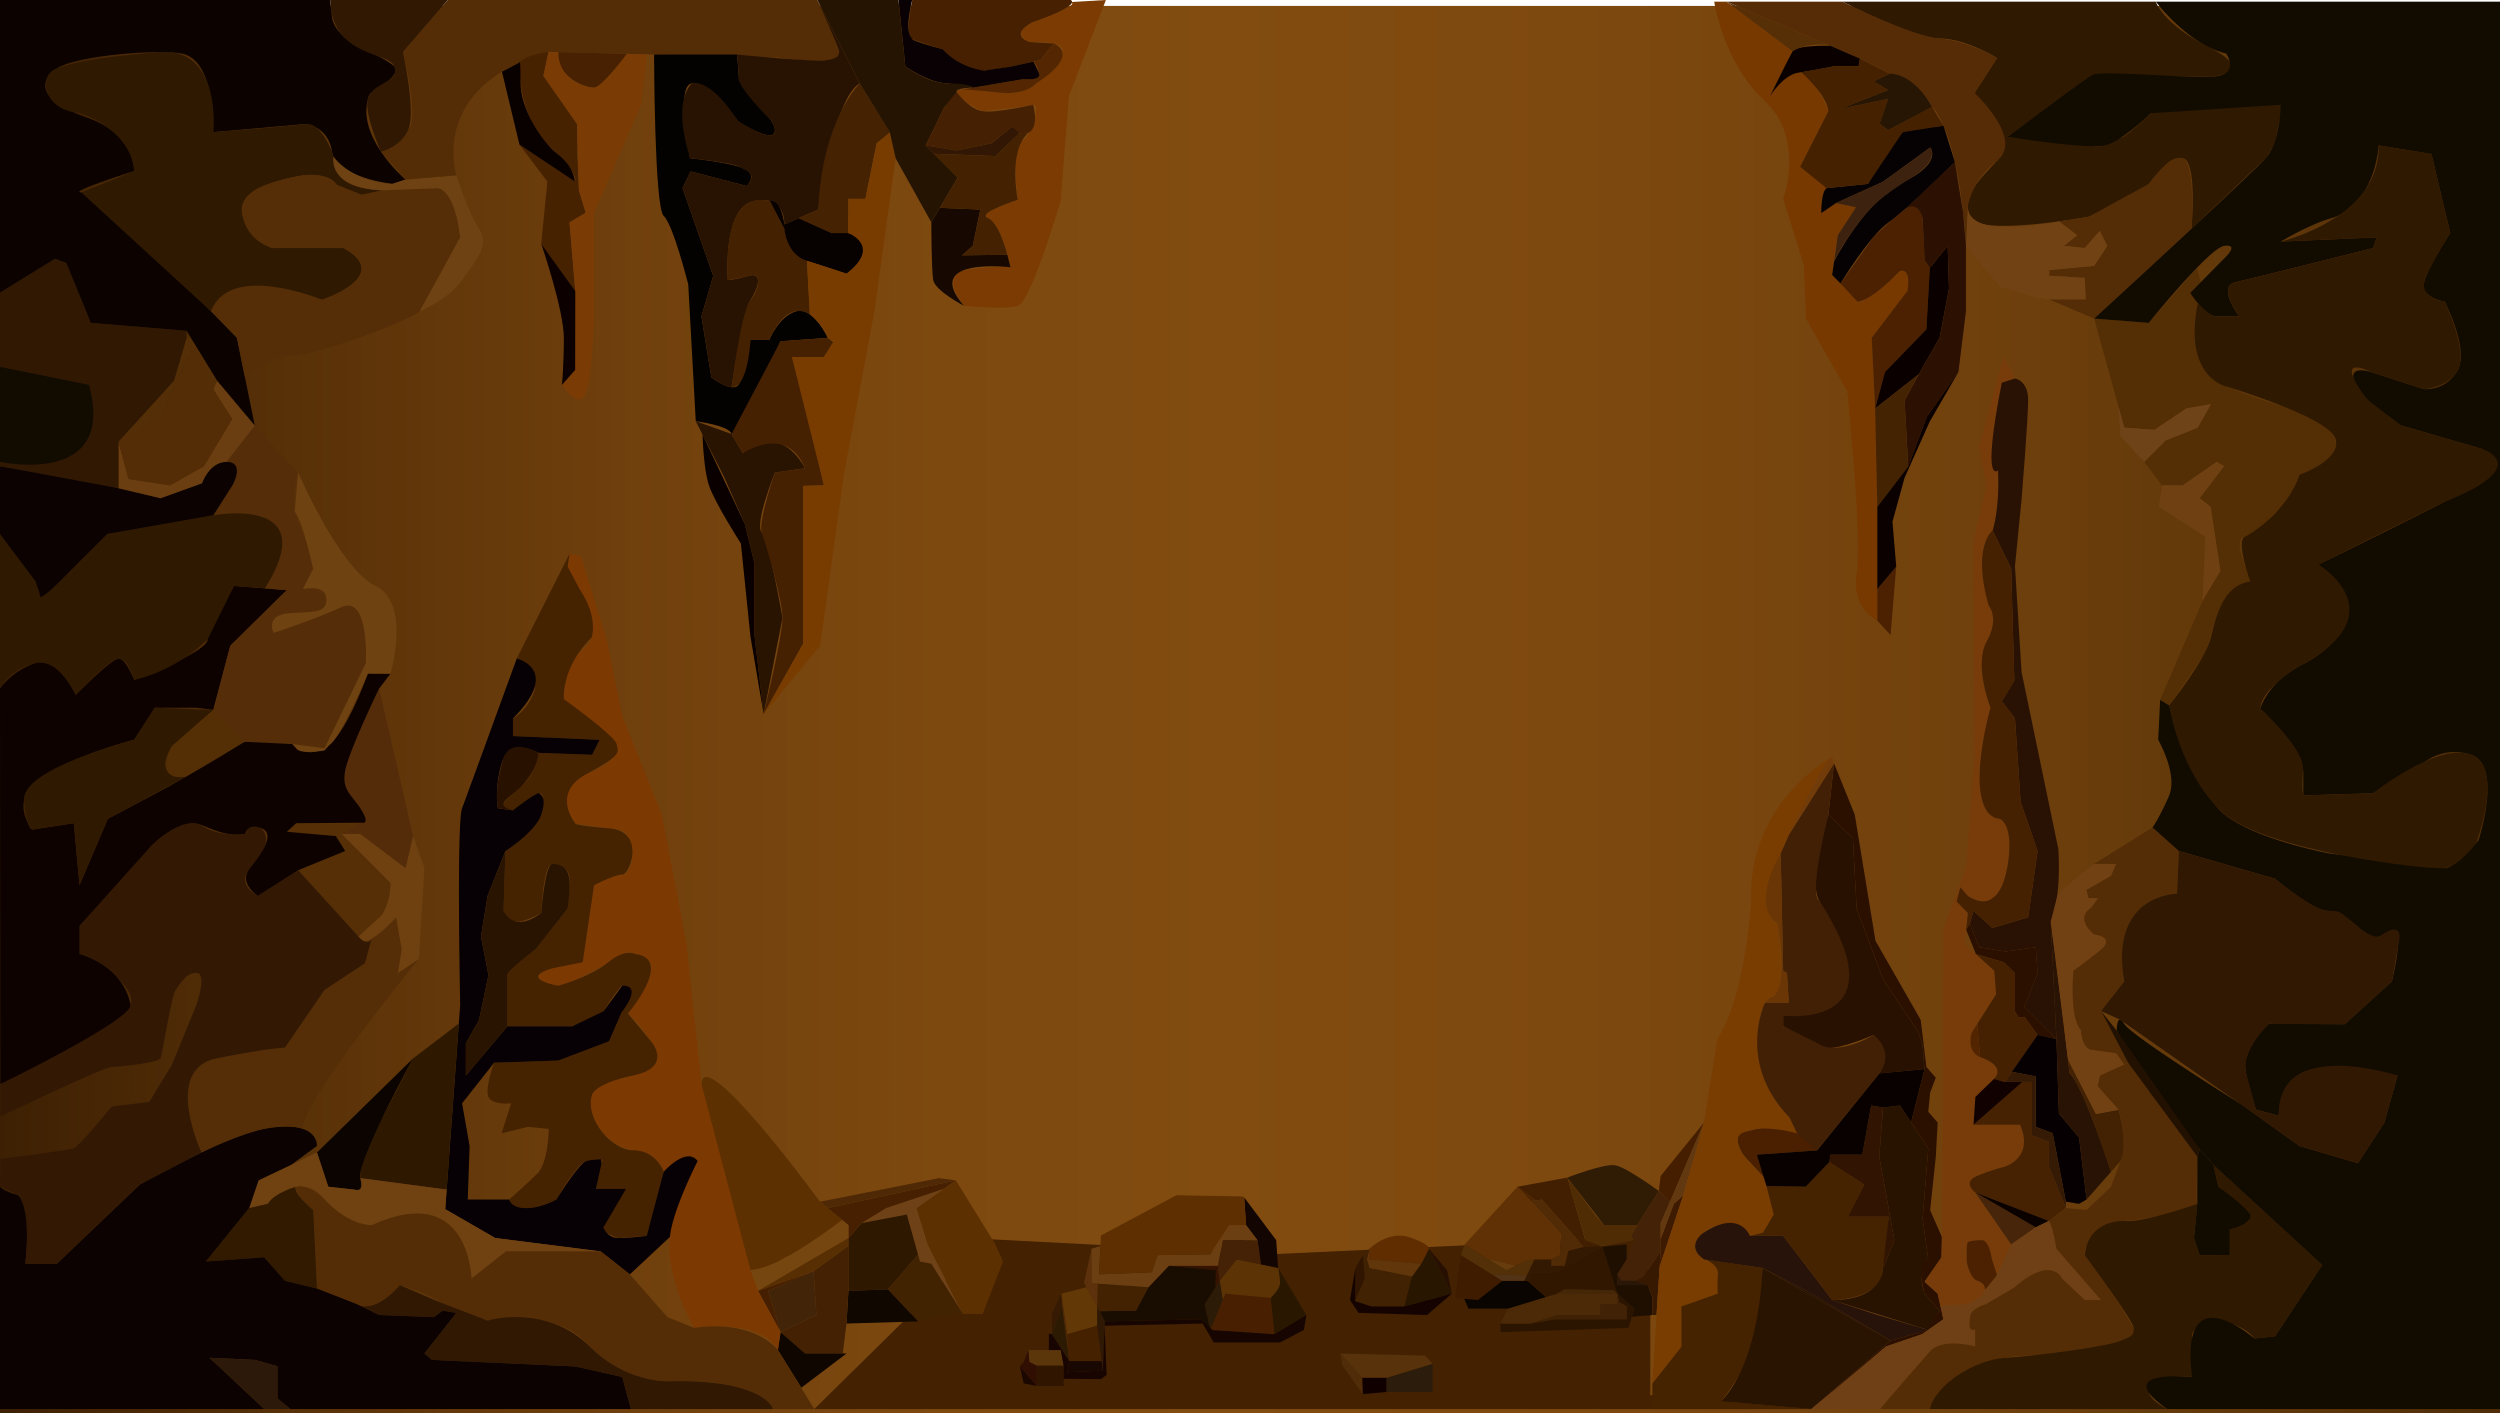 <svg id="Salle" xmlns="http://www.w3.org/2000/svg" xmlns:xlink="http://www.w3.org/1999/xlink" viewBox="0 0 1921 1086"><defs><style>.cls-1{fill:url(#Dégradé_sans_nom_25);}.cls-2{fill:#432101;}.cls-3{fill:#2b1c0b;}.cls-4{fill:#57320a;}.cls-5{fill:#502c08;}.cls-6{fill:#100100;}.cls-7{fill:#291700;}.cls-8{fill:#481f00;}.cls-9{fill:#5c3305;}.cls-10{fill:#2b1b07;}.cls-11{fill:#412202;}.cls-12{fill:#281600;}.cls-13{fill:#5f2d00;}.cls-14{fill:#61360a;}.cls-15{fill:#402203;}.cls-16{fill:#301500;}.cls-17{fill:#2b1500;}.cls-18{fill:#4c2a07;}.cls-19{fill:#3e2203;}.cls-20{fill:#412207;}.cls-21{fill:#3f1b00;}.cls-22{fill:#0a0500;}.cls-23{fill:#311700;}.cls-24{fill:#442707;}.cls-25{fill:#331802;}.cls-26{fill:#1e0f01;}.cls-27{fill:#432207;}.cls-28{fill:#2b1708;}.cls-29{fill:#371800;}.cls-30{fill:#451e00;}.cls-31{fill:#3e1b00;}.cls-32{fill:#533007;}.cls-33{fill:#523315;}.cls-34{fill:#603104;}.cls-35{fill:#673d0d;}.cls-36{fill:#512a06;}.cls-37{fill:#4d2402;}.cls-38{fill:#411f00;}.cls-39{fill:#4f2c04;}.cls-40{fill:#301b04;}.cls-41{fill:#5d3001;}.cls-42{fill:#6e4117;}.cls-43{fill:#412201;}.cls-44{fill:#2e1800;}.cls-45{fill:#110701;}.cls-46{fill:#462001;}.cls-47{fill:#4f2905;}.cls-48{fill:#764610;}.cls-49{fill:#432102;}.cls-50{fill:#461f00;}.cls-51{fill:#572f03;}.cls-52{fill:#422409;}.cls-53{fill:#351300;}.cls-54{fill:#190c00;}.cls-55{fill:#422201;}.cls-56{fill:#5c310b;}.cls-57{fill:#452105;}.cls-58{fill:#130502;}.cls-59{fill:#6b3f12;}.cls-60{fill:#5e2f00;}.cls-61{fill:#371a03;}.cls-62{fill:#4d2806;}.cls-63{fill:#2c1a03;}.cls-64{fill:#633807;}.cls-65{fill:#190802;}.cls-66{fill:#462100;}.cls-67{fill:#2f1904;}.cls-68{fill:#1b0600;}.cls-69{fill:#5c360b;}.cls-70{fill:#300f02;}.cls-71{fill:#542e04;}.cls-72{fill:#6f4012;}.cls-73{fill:#6f4318;}.cls-74{fill:#301901;}.cls-75{fill:#542d06;}.cls-76{fill:#714214;}.cls-77{fill:#562c06;}.cls-78{fill:#773900;}.cls-79{fill:#0a0000;}.cls-80{fill:#060204;}.cls-81{fill:#3d230f;}.cls-82{fill:#572f06;}.cls-83{fill:#4c2101;}.cls-84{fill:#281604;}.cls-85{fill:#4b2102;}.cls-86{fill:#0b0000;}.cls-87{fill:#2c1103;}.cls-88{fill:#442303;}.cls-89{fill:#0b0100;}.cls-90{fill:#4a2000;}.cls-91{fill:#613810;}.cls-92{fill:#160500;}.cls-93{fill:#140300;}.cls-94{fill:#271002;}.cls-95{fill:#180400;}.cls-96{fill:#793c01;}.cls-97{fill:#452200;}.cls-98{fill:#28130a;}.cls-99{fill:#291301;}.cls-100{fill:#281300;}.cls-101{fill:#241206;}.cls-102{fill:#311402;}.cls-103{fill:#2b1000;}.cls-104{fill:#291101;}.cls-105{fill:#080100;}.cls-106{fill:#412005;}.cls-107{fill:#723c0a;}.cls-108{fill:#6a3606;}.cls-109{fill:#783c0b;}.cls-110{fill:#291204;}.cls-111{fill:#472202;}.cls-112{fill:#462101;}.cls-113{fill:#532400;}.cls-114{fill:#47250a;}.cls-115{fill:#0b0200;}.cls-116{fill:#110100;}.cls-117{fill:#060003;}.cls-118{fill:#351b06;}.cls-119{fill:#291304;}.cls-120{fill:#432203;}.cls-121{fill:#452102;}.cls-122{fill:#6f4015;}.cls-123{fill:#724113;}.cls-124{fill:#120b00;}.cls-125{fill:#221101;}.cls-126{fill:#301803;}.cls-127{fill:#0f0600;}.cls-128{fill:#7d3902;}.cls-129{fill:#070004;}.cls-130{fill:#291100;}.cls-131{fill:#281401;}.cls-132{fill:#2e1900;}.cls-133{fill:#0b0400;}.cls-134{fill:#704212;}.cls-135{fill:#311a00;}.cls-136{fill:#0b0201;}.cls-137{fill:#2d1909;}.cls-138{fill:#552e07;}.cls-139{fill:#6f4111;}.cls-140{fill:#542c0a;}.cls-141{fill:#562f06;}.cls-142{fill:#331904;}.cls-143{fill:#0d0200;}.cls-144{fill:#552e09;}.cls-145{fill:#542e05;}.cls-146{fill:#6f4211;}.cls-147{fill:#6a3e10;}.cls-148{fill:#532e06;}.cls-149{fill:#311803;}.cls-150{fill:#0c0301;}.cls-151{fill:#6e4212;}.cls-152{fill:#472200;}.cls-153{fill:#482102;}.cls-154{fill:#7b3b04;}.cls-155{fill:#090000;}.cls-156{fill:#0c0000;}.cls-157{fill:#040200;}.cls-158{fill:#281302;}.cls-159{fill:#442202;}.cls-160{fill:#442100;}.cls-161{fill:#070100;}.cls-162{fill:#783c00;}.cls-163{fill:#7b3b02;}.cls-164{fill:#462000;}.cls-165{fill:#542702;}.cls-166{fill:#090103;}.cls-167{fill:#261403;}.cls-168{fill:#170902;}.cls-169{fill:#462003;}.cls-170{fill:#321804;}</style><linearGradient id="Dégradé_sans_nom_25" y1="545.272" x2="1921" y2="545.272" gradientUnits="userSpaceOnUse"><stop offset="0" stop-color="#3d2003"/><stop offset="0.124" stop-color="#5a3208"/><stop offset="0.253" stop-color="#70400d"/><stop offset="0.376" stop-color="#7d490f"/><stop offset="0.486" stop-color="#824c10"/><stop offset="0.629" stop-color="#7e490f"/><stop offset="0.774" stop-color="#72420d"/><stop offset="0.918" stop-color="#5e3609"/><stop offset="0.994" stop-color="#502d07"/></linearGradient></defs><rect class="cls-1" y="4.545" width="1921" height="1081.456"/><polygon class="cls-2" points="625.703 1082.714 1391.78 1082.714 1268.091 1072.061 1268.091 1011.269 1265.195 950.478 979.918 963.622 758.359 952.121 625.703 1082.714"/><polygon class="cls-3" points="1100.835 1069.596 1100.835 1047.888 1065.31 1058.742 1065.31 1069.596 1100.835 1069.596"/><polygon class="cls-4" points="1029.878 1040.022 1046.824 1058.742 1065.31 1058.742 1100.835 1047.888 1095.043 1041.665 1029.878 1040.022"/><polygon class="cls-5" points="1047.255 1071.239 1031.48 1049.382 1029.878 1040.022 1046.824 1058.742 1047.255 1071.239"/><polygon class="cls-6" points="1065.31 1069.596 1047.255 1071.239 1046.824 1058.742 1065.31 1058.742 1065.31 1069.596"/><path class="cls-7" d="M982.091,971.302l21.721,36.146-24.618,14.787-2.896-27.931s7.24-8.215,7.24-11.501A104.34,104.34,0,0,0,982.091,971.302Z" transform="translate(0 3)"/><polygon class="cls-8" points="941.544 994.018 929.959 1021.949 979.194 1025.235 976.298 997.304 941.544 994.018"/><path class="cls-9" d="M982.091,971.302l-31.858-6.572-13.033,16.43,2.327,14.722,2.017-4.864,34.755,3.286s7.24-6.572,7.24-11.501A65.599,65.599,0,0,0,982.091,971.302Z" transform="translate(0 3)"/><polygon class="cls-10" points="925.615 1002.233 929.959 1021.949 939.526 998.882 937.199 984.16 925.615 1002.233"/><polygon class="cls-11" points="1079.113 1003.876 1084.906 980.874 1052.247 974.302 1041.155 999.768 1053.725 1003.876 1079.113 1003.876"/><path class="cls-12" d="M1097.939,956.515l17.654,34.503-36.48,9.858,5.792-23.002S1093.594,968.016,1097.939,956.515Z" transform="translate(0 3)"/><path class="cls-13" d="M1052.246,956.515s14.512-14.333,30.826-8.809,14.866,8.809,14.866,8.809l-5.891,11.584-39.801-3.369Z" transform="translate(0 3)"/><polygon class="cls-14" points="1052.247 974.302 1050.336 967.73 1052.247 959.515 1052.247 967.73 1092.048 971.099 1084.906 980.874 1052.247 974.302"/><polygon class="cls-15" points="1048.62 982.628 1047.255 964.444 1052.247 959.515 1050.336 967.73 1052.247 974.302 1048.62 982.628"/><polygon class="cls-16" points="1041.155 999.768 1041.463 974.302 1047.255 964.444 1048.62 982.628 1041.155 999.768"/><polygon class="cls-17" points="1154.415 1023.592 1251.438 1020.306 1255.782 1005.519 1242.749 994.018 1244.197 1000.59 1249.989 1003.876 1249.989 1013.734 1194.962 1013.734 1176.136 1017.02 1152.967 1017.02 1152.967 1023.592 1154.415 1023.592"/><polygon class="cls-18" points="1196.41 994.018 1158.759 1005.519 1152.967 1017.02 1176.136 1017.02 1196.41 1010.448 1229.716 1010.448 1229.716 1002.268 1242.749 1002.233 1242.749 994.018 1196.41 994.018"/><polygon class="cls-19" points="1176.136 1017.02 1196.41 1010.448 1229.716 1010.448 1229.716 1013.734 1194.962 1013.734 1176.136 1017.02"/><polygon class="cls-20" points="1242.749 994.018 1242.749 1002.233 1229.716 1002.268 1229.716 1010.448 1229.716 1013.734 1249.989 1013.734 1249.989 1003.876 1244.197 1000.59 1242.749 994.018"/><polygon class="cls-21" points="1122.557 964.444 1154.415 984.16 1135.589 998.947 1118.212 997.304 1122.557 964.444"/><polygon class="cls-22" points="1187.892 996.62 1158.759 1005.519 1128.287 1005.519 1125.104 997.956 1135.589 998.947 1154.415 984.16 1173.641 984.16 1187.892 996.62"/><polygon class="cls-23" points="1242.749 994.018 1231.164 957.872 1194.962 977.588 1177.584 977.588 1173.641 984.16 1187.892 996.62 1196.41 994.018 1202.202 990.732 1239.853 991.396 1242.749 994.018"/><polygon class="cls-24" points="1242.749 994.018 1239.853 991.396 1202.202 990.732 1196.41 994.018 1242.749 994.018"/><polygon class="cls-25" points="1177.584 977.588 1173.641 984.16 1171.176 984.16 1179.032 967.73 1192.065 967.73 1192.065 972.659 1202.202 972.659 1205.098 961.158 1223.924 956.229 1231.164 957.872 1194.962 977.588 1177.584 977.588"/><polygon class="cls-26" points="1231.164 957.872 1249.989 956.229 1249.989 967.765 1242.749 979.231 1242.749 987.446 1265.919 987.446 1269.678 996.62 1269.678 1010.448 1253.958 1011.727 1255.782 1005.519 1242.749 994.018 1231.164 957.872"/><polygon class="cls-27" points="1249.989 967.765 1255.782 952.943 1252.886 949.657 1274.607 915.154 1283.296 923.369 1276.055 939.799 1276.055 961.158 1263.022 980.874 1257.292 984.16 1245.553 983.978 1242.749 979.231 1249.989 967.765"/><polygon class="cls-28" points="1242.749 979.231 1242.749 987.446 1265.919 987.446 1257.292 984.16 1245.553 983.978 1242.749 979.231"/><polygon class="cls-29" points="1276.055 961.158 1272.851 1010.448 1269.678 1010.448 1269.678 996.62 1265.919 987.446 1257.292 984.16 1263.022 980.874 1276.055 961.158"/><polygon class="cls-30" points="1309.362 862.578 1276.055 903.583 1274.607 915.154 1283.296 923.369 1309.362 862.578"/><polygon class="cls-31" points="1275.263 973.343 1293.433 918.44 1286.192 925.012 1276.055 951.964 1276.055 961.158 1275.263 973.343"/><polygon class="cls-32" points="1122.557 964.444 1125.453 956.229 1157.311 975.945 1173.641 968.254 1179.032 967.73 1173.149 980.033 1146.471 979.244 1122.557 964.444"/><polygon class="cls-33" points="1171.176 984.16 1154.415 984.16 1146.471 979.244 1173.149 980.033 1171.176 984.16"/><polygon class="cls-34" points="1125.453 956.229 1166 911.868 1199.306 948.014 1198.967 964.444 1192.065 967.73 1179.032 967.73 1173.641 968.254 1164.626 972.5 1143.674 967.506 1125.453 956.229"/><polygon class="cls-35" points="1157.311 975.945 1143.674 967.506 1164.626 972.5 1157.311 975.945"/><polygon class="cls-36" points="1192.065 967.73 1192.065 972.659 1202.202 972.659 1205.098 961.158 1217.065 958.025 1184.825 921.726 1176.282 923.026 1199.306 948.014 1198.967 964.444 1192.065 967.73"/><polygon class="cls-37" points="1166 911.868 1179.98 922.463 1176.282 923.026 1166 911.868"/><polygon class="cls-38" points="1231.164 957.872 1218.131 952.943 1204.374 904.841 1166 911.868 1179.98 922.463 1184.825 921.726 1217.065 958.025 1231.164 957.872"/><polygon class="cls-39" points="1255.782 952.943 1231.164 957.872 1218.131 952.943 1204.374 904.841 1226.82 934.87 1232.612 941.442 1257.98 941.565 1252.886 949.657 1255.782 952.943"/><path class="cls-40" d="M1204.374,901.841s28.238-11.047,36.927-9.403,33.306,19.716,33.306,19.716L1257.98,938.565l-25.368-.123Z" transform="translate(0 3)"/><polygon class="cls-41" points="764.875 956.229 770.668 969.373 755.108 1009.626 739.765 1009.626 712.59 956.229 704.055 928.298 734.465 906.939 764.875 956.229"/><polygon class="cls-42" points="662.06 939.799 696.814 933.227 706.951 969.373 715.64 971.016 739.765 1009.626 712.59 956.229 704.055 928.298 725.081 913.53 680.885 928.298 662.06 939.799"/><polygon class="cls-43" points="739.765 1009.626 705.503 1015.377 682.333 990.732 705.472 964.099 706.951 969.373 715.64 971.016 739.765 1009.626"/><polygon class="cls-44" points="662.06 939.799 651.923 951.3 651.923 991.886 682.333 990.732 705.472 964.099 696.814 933.227 662.06 939.799"/><polygon class="cls-45" points="705.503 1015.377 650.475 1017.02 651.923 991.886 682.333 990.732 705.503 1015.377"/><polygon class="cls-46" points="734.465 906.939 635.994 928.298 651.923 941.442 651.923 951.3 662.06 939.799 680.885 928.298 725.081 913.53 734.465 906.939"/><polygon class="cls-47" points="635.994 928.298 630.202 923.369 721.432 905.296 734.465 906.939 635.994 928.298"/><path class="cls-48" d="M647.03,934.404s-47.238,36.898-70.408,38.541l5.823,15.941L651.923,948.3v-9.858Z" transform="translate(0 3)"/><polygon class="cls-49" points="650.475 1017.02 647.579 1040.022 618.679 1040.022 599.792 1023.592 627.306 1010.448 625.133 976.784 651.923 957.278 651.923 991.886 650.475 1017.02"/><polygon class="cls-50" points="582.445 991.886 599.792 1023.592 590.209 991.886 625.133 976.784 582.445 991.886"/><polygon class="cls-51" points="651.923 951.3 651.923 957.278 625.133 976.784 582.445 991.886 617.184 971.593 651.923 951.3"/><polygon class="cls-52" points="625.133 976.784 627.306 1010.448 599.792 1023.592 590.209 991.886 625.133 976.784"/><path class="cls-41" d="M576.622,972.945s-39.099-111.724-37.651-142.941,86.162,83.793,86.162,83.793l5.068,6.572,5.792,4.929,11.036,9.106-10.203,7.567s-24.695,17.602-33.038,21.002C603.789,962.973,591.103,971.302,576.622,972.945Z" transform="translate(0 3)"/><g id="pierre_2" data-name="pierre 2"><polyline class="cls-53" points="934.04 989.089 937.199 984.16 935.751 972.659 898.101 972.659 934.303 975.945 934.04 989.089"/><polyline class="cls-54" points="929.959 1021.949 922.718 1013.734 848.865 1015.377 844.91 1007.524 872.867 1007.162 882.48 989.089 898.101 972.659 934.303 975.945 934.04 989.089 925.615 1002.233 929.959 1021.949"/><path class="cls-55" d="M925.615,999.233" transform="translate(0 3)"/><polygon class="cls-55" points="843.073 1003.876 844.91 1007.524 872.867 1007.162 882.48 989.089 843.478 986.347 843.073 1003.876"/><polygon class="cls-56" points="838.728 959.515 832.936 985.803 834.846 989.089 843.073 1003.876 843.478 986.347 838.728 986.013 838.728 959.515"/><polyline class="cls-57" points="937.199 984.16 935.751 972.659 939.526 952.663 966.161 952.943 969.058 971.613 950.232 967.73 937.199 984.16"/><polygon class="cls-58" points="956.025 920.083 980.642 952.943 982.091 974.302 969.058 971.613 966.161 952.943 957.473 941.442 956.025 920.083"/><polygon class="cls-59" points="838.728 959.515 838.728 986.013 882.48 989.089 898.101 972.659 935.751 972.659 939.526 952.663 966.161 952.943 957.473 941.442 944.44 941.442 929.959 963.78 889.412 964.444 885.068 977.588 844.521 979.231 845.572 957.503 838.728 959.515"/><polygon class="cls-60" points="954.577 919.314 903.893 918.44 845.969 949.307 844.521 979.231 885.068 977.588 889.412 964.444 929.959 963.78 944.44 941.442 957.473 941.442 956.025 920.083 954.577 919.314"/><polygon class="cls-61" points="815.62 994.018 808.318 1008.805 808.318 1025.235 816.021 1003.876 815.62 994.018"/><polygon class="cls-62" points="815.62 994.018 816.021 1003.876 821.536 1045.859 820.057 1025.235 815.62 994.018"/><polygon class="cls-63" points="821.536 1045.859 808.318 1025.235 816.021 1003.876 821.536 1045.859"/><polygon class="cls-64" points="820.057 1025.235 815.62 994.018 834.846 989.089 843.073 1003.876 843.073 1018.663 820.057 1025.235"/><polygon class="cls-65" points="847.417 1053.166 820.057 1054.46 821.536 1045.859 846.497 1045.859 847.417 1053.166"/><polygon class="cls-66" points="820.057 1025.235 843.073 1018.663 846.497 1045.859 821.536 1045.859 820.057 1025.235"/><polygon class="cls-67" points="843.073 1018.663 843.073 1003.876 848.865 1015.377 847.417 1053.166 843.073 1018.663"/><polygon class="cls-68" points="796.734 1064.991 786.597 1063.024 783.701 1049.88 796.734 1064.991"/><polygon class="cls-69" points="817.346 1049.382 815.097 1037.4 790.217 1037.4 790.941 1046.594 796.734 1049.382 817.346 1049.382"/><polygon class="cls-70" points="783.701 1049.88 796.734 1064.991 796.734 1049.382 790.941 1046.594 790.217 1037.4 786.597 1046.594 783.701 1049.88"/><polygon class="cls-16" points="796.734 1061.381 796.734 1049.382 817.346 1049.382 817.346 1064.991 796.734 1064.991 796.734 1061.381"/><path class="cls-71" d="M1659.833,534.826l36.172-84.357,10.137-14.787-7.487-49.228-8.442-6.634,18.825-24.645-5.792-3.286-26.066,18.073h-15.929l-13.618-18.073,16.515-16.43,24.618-9.858,10.137-18.073-18.825,3.286-24.618,16.43-23.17-1.643-23.17-83.793,41.995,3.286,36.967-42.271,3.092,10.944-8.201,8.325,5.742,7.705s-12.983,49.8,23.22,64.587,46.137,14.794,55.651,20.541,23.942,10.365,25.417,16.271,6.209,12.72-8.467,21.636-17.573,8.916-17.573,8.916-7.532,20.651-16.075,26.755-14.335,19.249-25.92,20.892,5.792,34.503,5.792,34.503a36.213,36.213,0,0,0-26.131,22.969c-7.175,19.75-6.047,23.97-10.955,32.539s-26.938,39.581-26.938,39.581l-6.902-4.16" transform="translate(0 3)"/><polygon class="cls-72" points="1692.4 461.876 1694.557 412.394 1658.909 389.454 1661.251 372.962 1677.18 372.962 1703.245 354.889 1709.038 358.175 1690.213 382.82 1698.655 389.454 1706.142 438.682 1692.4 461.876"/><polygon class="cls-73" points="1627.962 312.954 1629.392 335.173 1647.632 354.889 1664.147 338.459 1688.764 328.601 1698.901 310.528 1680.076 313.814 1655.458 330.244 1632.288 328.601 1627.962 312.954"/><path class="cls-74" d="M1415.813-1.742s54.288,28.316,74.562,28.316,44.182,15.032,44.182,15.032l-17.371,26.847s32.591,35.831,17.371,52.017-26.805,27.232-21.013,43.068,91.569,0,91.569,0,37.312-17.024,46-25.239,14.481-21.359,26.066-19.716,6.794,54.197,6.794,54.197l56.923-54.197s6.652-8.478,8.394-17.383,4.639-18.763,3.19-23.692-99.919,6.572-99.919,6.572-18.769,18.215-23.142,18.965-8.196,7.014-19.317,6.347-67.597-7.239-67.597-7.239l65.165-47.647,91.516,1.551s35.916-3.719-1.01-22.351-41.671-35.447-41.671-35.447Z" transform="translate(0 3)"/><path class="cls-75" d="M1609.119,241.808l-34.754-14.787h28.284l-.77-16.43-27.514-1.748s1.448-3.566,0-4.195,34.754-3.356,34.754-3.356l10.137-15.346-5.793-11.501-11.585,13.144-15.929-1.643,10.137-8.215-14.018-10.594,23.045-3.599,46-25.239s15.929-23.002,26.066-19.716,6.794,54.197,6.794,54.197l-74.855,69.028" transform="translate(0 3)"/><path class="cls-76" d="M1512.046,156.259l-1.398,29.687,26.066,31.217,27.514,8.215,10.137,1.643h28.284l-.77-16.43-27.514-1.748v-4.195l34.754-3.356,10.137-15.346-5.793-11.501-11.585,13.144-15.929-1.643,10.137-8.215-14.018-10.594S1513.445,182.434,1512.046,156.259Z" transform="translate(0 3)"/><path class="cls-77" d="M1326.585-1.742l78.352,33.245S1478.79,61.077,1484.582,79.15c0,0,20.273,16.43,26.066,106.795l1.398-29.687s1.529-19.114,22.511-35.789-17.371-52.017-17.371-52.017l17.371-26.847s-22.461-13.389-44.182-15.032-74.562-28.316-74.562-28.316Z" transform="translate(0 3)"/><path class="cls-78" d="M1317.218-1.742s6.624,46.389,38.483,75.963S1370.182,149.8,1370.182,149.8l15.929,50.933,1.602,41.075,31.704,55.862s11.585,111.724,7.24,139.655,15.867,36.636,15.867,36.636V345.876l-4.283-89.282,27.514-36.146s5.039-29.574-17.03-6.572-22.562,13.144-22.562,13.144l-18.332-18.737,4.344-30.553,13.988-21.472-15.436-3.173-11.269,7.656s-.316-15.871,4.029-19.157-20.273-16.43-20.273-16.43l21.721-42.718s-11.585-29.574-23.17-29.574-21.721,18.073-21.721,18.073l17.377-34.503L1326.585-1.742Z" transform="translate(0 3)"/><path class="cls-79" d="M1406.53,32.152s-26.211-.649-29.107,4.28-17.377,34.503-17.377,34.503,10.137-16.43,21.721-18.073,27.514-4.929,27.514-4.929h18.825l1.123-5.831Z" transform="translate(0 3)"/><path class="cls-80" d="M1403.488,141.584l31.858-3.286s21.721-39.432,28.962-41.075,29.107-3.585,29.107-3.585l8.72,27.935s-36.379,36.441-50.86,46.299-37.049,46.947-37.049,46.947l-6.394-6.536,1.48-10.409s23.138-46.432,53.548-61.219,20.273-26.288,20.273-26.288l-36.203,26.288-36.203,16.43-11.269,7.656S1399.144,144.87,1403.488,141.584Z" transform="translate(0 3)"/><path class="cls-81" d="M1409.313,197.874l2.864-20.144,13.988-21.472-15.436-3.173,36.203-16.43,36.203-26.288s8.54,8.775-14.556,23.282-30.476,21.103-42.714,37.521S1409.313,197.874,1409.313,197.874Z" transform="translate(0 3)"/><path class="cls-82" d="M1326.585-1.742l50.838,38.174s8.689-6.572,27.514-4.929Z" transform="translate(0 3)"/><polygon class="cls-83" points="1442.525 476.961 1452.724 487.972 1457.068 435.396 1442.525 452.63 1442.525 476.961"/><path class="cls-66" d="M1384.035,52.528s19.454,16.764,20.902,29.908l-21.721,42.718,20.273,16.43,31.858-3.286,26.688-39.772,31.381-4.889L1484.582,79.15l-33.787,17.906-6.513-4.954,6.513-19.174-37.17,7.865,37.17-14.577-11.104-6.782,12.549-5.846L1429.23,42.102l-1.123,5.831h-18.825Z" transform="translate(0 3)"/><path class="cls-84" d="M1413.625,80.793l37.17-7.865-6.513,19.174,6.513,4.954L1484.582,79.15S1472.03,54.315,1452.24,53.589l-12.549,5.846,11.104,6.782Z" transform="translate(0 3)"/><path class="cls-85" d="M1414.227,214.819l12.951,13.948s8.593,1.305,32.274-23.223c0,0,9.2-4.812,6.304,14.904l-27.514,36.146,2.606,54.33,7.531-28.043,31.858-32.86,2.619-47.2-4.005-6.005-1.51-32.231s-3.093-14.626-13.855-6.491S1439.5,179.226,1439.5,179.226Z" transform="translate(0 3)"/><polygon class="cls-86" points="1496.598 188.946 1482.857 205.823 1480.238 253.023 1448.379 285.883 1440.849 313.925 1474.445 287.526 1490.374 259.595 1497.615 221.806 1496.598 188.946"/><path class="cls-87" d="M1463.486,158.095s9.511-8.296,13.855,6.491l1.51,32.231,4.005,6.005,13.742-16.877,1.017,32.86-7.24,37.789-15.929,27.931-10.959,20.171,2.766,50.758,14.299-38.174,24.305-34.398,5.792-46.773v-50.164l-2.254-25.995-6.259-38.377Z" transform="translate(0 3)"/><polygon class="cls-88" points="1440.849 313.925 1442.525 389.427 1466.252 358.455 1463.486 307.696 1474.445 287.526 1440.849 313.925"/><polyline class="cls-89" points="1457.068 435.396 1454.172 400.893 1463.486 367.054 1482.857 323.847 1504.855 285.883 1480.551 320.281 1466.252 358.455 1442.525 389.427 1442.525 452.63"/><path class="cls-90" d="M1396.248,880.937l-46.339,3.286,5.762,17.619s-15.316-16.146-16.331-17.704-9.134-14.951.718-17.291,25.319-7.269,40.755.946,15.436,13.144,15.436,13.144" transform="translate(0 3)"/><polyline class="cls-91" points="1309.362 862.578 1293.433 918.44 1286.192 925.012 1276.055 951.964 1276.055 939.799 1283.296 923.369 1309.362 862.578"/></g><polygon class="cls-92" points="1003.812 1010.448 1001.902 1021.949 983.539 1031.527 932.571 1031.527 924.166 1017.02 848.739 1018.663 848.865 1015.377 922.718 1013.734 931.839 1022.075 979.194 1025.235 1003.812 1010.448"/><polygon class="cls-93" points="1041.463 974.302 1037.334 998.947 1043.866 1008.805 1096.491 1010.448 1115.593 994.018 1079.113 1003.876 1053.725 1003.876 1041.155 999.768 1041.463 974.302"/><polygon class="cls-94" points="1097.939 959.515 1111.896 975.945 1115.593 994.018 1097.939 959.515"/><polygon class="cls-95" points="848.739 1018.663 850.313 1056.452 845.969 1059.738 817.346 1059.424 817.346 1049.382 815.097 1037.4 805.946 1037.4 805.946 1024.868 808.318 1025.235 821.536 1045.859 820.057 1054.46 847.417 1053.166 848.739 1018.663"/><path class="cls-96" d="M1269.678,1060.129l22.307-28.246V1000.876l27.945-9.858s2.65-21.359-4.683-23.823-20.366-10.68-7.333-22.181,29.024-6.449,29.024-6.449l7.641,8.092,10.106-2.465,8.257-13.966-7.271-28.386s-30.379-25.834-17.346-34.049,42.488,0,42.488,0l-6.285-13.144s-28.962-24.645-23.17-67.363c0,0,1.448-24.645,11.585-24.645s2.896-55.862,2.896-55.862-33.306-6.572,41.995-128.154c0,0-65.165,34.503-62.268,111.724,0,0-4.344,72.292-26.066,105.152l-10.137,64.077L1293.433,915.44l-18.169,54.904-2.412,37.105Z" transform="translate(0 3)"/><path class="cls-97" d="M1269.678,1060.129v19.585H1391.78l-69.162-5.957s27.568-34.297,29.601-60.161,2.034-42.294,2.034-42.294l-44.645-6.736s10.905,3.45,10.398,11.665a129.621,129.621,0,0,0-.076,14.787l-27.945,9.858v31.007Z" transform="translate(0 3)"/><path class="cls-98" d="M1344.578,946.657s-7.703-21.359-36.665-1.643c0,0-13.033,9.858,1.448,19.716l44.891,6.572,34.754,18.073,63.717,37.789,28.962-8.215-39.006-11.501-34.847-11.501-37.62-49.29Z" transform="translate(0 3)"/><path class="cls-97" d="M1407.833,995.947s34.231,0,38.113-19.716,5.33-44.361,5.33-44.361H1419.88l12.571-24.645-26.805-17.252-18.086,18.895-30.212-.481,5.595,21.84-8.257,13.966-10.106,2.465h25.634Z" transform="translate(0 3)"/><path class="cls-99" d="M1391.78,1079.714l60.944-52.55-98.471-55.862s-1.001,70.184-31.635,102.455Z" transform="translate(0 3)"/><path class="cls-100" d="M1481.686,1018.949l8.689-14.787L1478.79,991.018s-7.24-21.686,2.896-26.452l-4.344-31.053,4.344-54.114-21.721-32.965-13.033,1.643-2.896,37.789,11.585,64.077-8.932,22.289s.243,23.715-38.855,23.715Z" transform="translate(0 3)"/><polygon class="cls-101" points="1452.724 1030.164 1354.253 974.302 1389.007 992.375 1452.724 1030.164"/><polygon class="cls-102" points="1446.931 851.077 1437.811 849.434 1431.002 887.223 1406.569 887.223 1405.645 892.973 1432.45 910.225 1419.88 934.87 1451.276 934.87 1446.688 975.232 1455.62 952.943 1444.035 888.866 1446.931 851.077"/><path class="cls-103" d="M1391.78,1079.714l34.878-27.905,22.445-20.136,27.899-9.533,16.268-11.406-4.344-19.716-10.075-9.107,12.971-18.824.339-15.609-9.028-20.538,4.344-41.075,1.448-26.288-7.241-8.285,1.448-14.717,4.344-11.501-7.241-8.215-4.344-36.146-34.754-60.791L1425.21,622.985l-15.929-39.432-4.344,39.432,18.825,18.073,2.896,54.219,20.273,54.219,27.514,41.075,2.896,9.858,1.448,18.073-10.342,40.806,13.238,20.09-2.556,31.834-1.789,22.281,4.344,31.053s-7.625,1.658-5.26,14.876,2.364,11.575,2.364,11.575l11.585,13.144-10.137,14.787-6.207,2.171-21.306,6.044-57.495,49.576Z" transform="translate(0 3)"/><path class="cls-104" d="M1404.936,622.985s-15.929,49.29-7.24,65.72,20.273,47.647,20.273,47.647,5.793,21.359-7.24,31.217-40.547,9.858-40.547,9.858v8.005s23.17,14.997,33.306,16.64,36.203-9.858,36.203-9.858,13.033,16.43,4.344,29.574l34.754-3.286-1.448-18.073-2.896-9.858-27.514-41.075-20.273-54.219-2.896-54.219Z" transform="translate(0 3)"/><polygon class="cls-105" points="1357.347 911.386 1349.909 887.223 1396.248 883.937 1444.035 824.788 1478.79 821.502 1468.448 862.308 1459.964 849.434 1446.931 851.077 1437.811 849.434 1431.002 887.223 1406.569 887.223 1405.645 892.973 1387.559 911.868 1357.347 911.386"/><path class="cls-106" d="M1409.281,583.553l-34.429,54.446-6.56,14.868,1.891,90.197,2.896,1.503,1.448,23.002h-18.336s-22.203,45.764,18.821,88.095l5.8,12.129,15.436,13.144,47.787-59.148s13.033-14.787-4.344-29.574c0,0-17.377,11.501-36.203,9.858l-33.306-16.64v-8.005s92.678,11.501,27.514-88.722c0,0-8.689,0,7.24-65.72Z" transform="translate(0 3)"/><path class="cls-107" d="M1407.833,578.624l1.448,4.929-34.429,54.446S1400.592,581.91,1407.833,578.624Z" transform="translate(0 3)"/><path class="cls-108" d="M1368.291,652.867s-24.175,39.124-2.453,53.911c0,0,8.689,46.004-2.896,55.862,0,0-3.365,0-6.751,4.929h18.336l-1.448-23.002-2.896-1.503Z" transform="translate(0 3)"/><path class="cls-109" d="M1539.61,271.382l8.689,16.43-10.137,3.286s-11.585,50.933-2.896,67.363c0,0,2.896,41.075-7.24,50.933s0,52.821,0,52.821,8.689,6.327-1.448,27.686,2.896,50.933,2.896,50.933l-8.689,46.004s-1.448,36.88,13.757,38.978,7.965,36.601,7.965,36.601-1.448,21.359-14.481,26.288-21.721-9.858-21.721-9.858l-2.865,10.864,8.658,8.852-2.372,23.823,22.646,20.538,1.448,18.073-18.825,29.574s-5.792,18.073,14.481,21.359-11.585,27.931-11.585,27.931l-1.448,21.359h35.802s13.434,26.288-14.08,32.86-24.618,13.144-24.618,13.144l31.858,46.004-11.585,24.645s-5.792-27.931-10.137-27.931-11.585,1.643-11.585,1.643-5.731,22.861,8.719,30.325-9.243,17.322-9.243,17.322l-20.581,1.154-2.064-9.369-10.075-9.107,12.971-18.824.339-15.609,1.109-237.26,17.377-46.158,6.538-84.108L1516.44,412.68l10.137-42.718-5.792-29.574Z" transform="translate(0 3)"/><path class="cls-85" d="M1533.818,977.874l-8.427,10.31s.517-5.115-5.665-6.891-8.411-14.485-8.411-14.485-.667-13.579.781-15.222,11.585-1.643,11.585-1.643,4.937.819,6.813,14.375l3.975,12.17Z" transform="translate(0 3)"/><path class="cls-110" d="M1548.299,287.812s10.137,1.643,10.137,16.43-5.068,76.592-5.068,76.592l-5.068,51.178,5.068,81.381,28.238,135.88s2.896,36.146-5.792,55.862l4.344,90.365-24.618-24.645,10.137-26.288-1.448-19.716-23.17,3.286-20.273-3.286-7.24-18.073,2.896-9.858,14.481,13.144,27.514-8.215,7.24-50.933-13.033-37.789-4.344-64.077-10.137-13.144,9.644-16.081-2.404-85.786-14.235-29.483s5.546-16.521,4.098-46.095c0,0-13.033,13.144,2.896-67.363Z" transform="translate(0 3)"/><polygon class="cls-103" points="1580.157 798.5 1565.676 795.214 1555.521 781.301 1551.195 782.07 1548.299 777.141 1548.299 747.742 1539.61 739.352 1518.335 733.196 1510.809 714.483 1513.544 709.778 1520.785 727.851 1541.058 731.137 1564.228 727.851 1565.676 747.567 1555.539 773.855 1580.157 798.5"/><path class="cls-111" d="M1516.44,861.221l37.651-32.86h7.24v41.075l13.033,4.929v18.807l13.033,32.126-13.033,9.858L1517.71,913.24s-10.299-7.726,1.456-12.621a143.693,143.693,0,0,1,20.446-6.914s23.815-6.196,12.631-32.484Z" transform="translate(0 3)"/><path class="cls-112" d="M1518.334,730.196l14.035,12.728,1.448,18.073-14.481,22.749,2.154,25.53s20.559,6.26,10.651,16.779l8.27,2.304,25.265-36.146-10.155-13.913-4.326.769-2.896-4.929V744.742l-8.689-8.39Z" transform="translate(0 3)"/><path class="cls-113" d="M1519.336,783.747l-4.344,6.825s-4.381,14.409,6.498,18.706Z" transform="translate(0 3)"/><polygon class="cls-114" points="1517.709 916.24 1545.402 956.229 1564.228 943.085 1517.709 916.24"/><polygon class="cls-115" points="1574.364 938.156 1564.228 943.085 1517.709 916.24 1574.364 938.156"/><polygon class="cls-116" points="1540.411 831.36 1532.141 829.056 1517.888 842.861 1516.44 864.221 1554.091 831.36 1540.411 831.36"/><polygon class="cls-117" points="1580.157 798.5 1582.068 855.621 1597.534 874.079 1603.326 921.726 1597.534 925.012 1587.397 923.369 1577.261 870.793 1564.228 865.864 1564.228 827.096 1545.847 823.583 1565.676 795.214 1580.157 798.5"/><polygon class="cls-118" points="1540.411 831.36 1545.847 823.583 1564.228 827.096 1564.228 865.864 1577.261 870.793 1587.397 923.369 1587.397 928.298 1574.364 896.172 1574.364 877.365 1561.331 872.436 1561.331 831.36 1554.091 831.36 1540.411 831.36"/><path class="cls-119" d="M1603.326,918.726l18.825-21.359s-21.722-67.363-31.858-75.578c0,0-8.689-73.935-14.481-116.653l4.344,90.365,1.911,57.121,15.466,18.458Z" transform="translate(0 3)"/><path class="cls-120" d="M1589.04,811.202l21.527,41.804,17.377-3.286s8.689,31.217,1.448,39.432l-7.24,8.215-14.237-40.254s-13.277-33.682-17.622-35.325Z" transform="translate(0 3)"/><path class="cls-121" d="M1531.168,404.556s-16.176,11.899-3.143,57.659c0,0,8.689,9.613-1.448,27.686s2.896,50.933,2.896,50.933-17.683,61.575-1.601,80.899c0,0,3.647,4.037,7.692,4.287s10.991,8.531,7.518,33.143-12.161,27.898-12.161,27.898-5.805,6.672-18.832-1.593l-5.786-6.622-2.865,10.864,8.658,8.852-1.287,12.919,2.735-4.704,2.896-9.858,14.481,13.144,27.514-8.215,7.24-50.933-13.033-37.789-4.344-64.077-10.137-13.144,9.644-16.081-2.404-85.786Z" transform="translate(0 3)"/><path class="cls-122" d="M1391.78,1079.714l57.323-48.04,27.899-9.533,16.268-11.406-2.28-10.347,20.581-1.154s11.184-4.025,13.818-11.049l8.427-10.31.652-1.386,10.933-23.259,18.825-13.144,10.137-4.929,2.896,3.286,2.896,18.073L1614.48,995.947h-12.571l-17.408-16.43s-8.724-14.053-28.98,1.189-29.776,18.527-29.776,18.527-10.771.874-12.21,11.117,4.175,8.6,4.175,8.6v12.655s-25.887-7.83-38.92,7.83-34.138,40.28-34.138,40.28Z" transform="translate(0 3)"/><path class="cls-75" d="M1444.651,1079.714h38.205s16.206-44.335,88.612-41.049c0,0,75.301-8.215,68.061-21.359s-36.203-55.862-37.651-55.862,2.866-24.645,30.395-26.288,57.261-13.144,56.152-13.144.03-36.111.03-36.111l-53.271-72.327-21.722,9.858-1.694,8.202,16.176,18.086s7.24,26.288,1.448,39.432l-7.24,19.716-18.825,17.794-15.929-1.364-13.033,9.858s2.896,3.286,5.792,21.359L1614.48,995.947h-12.571l-17.408-16.43s-7.593-18.7-37.103,7.08l-21.653,12.636s-11.708,3.16-11.955,9.795-2.052,9.921,3.919,9.921v12.655s-25.256-7.178-34.984,4.049l-21.339,24.438Z" transform="translate(0 3)"/><path class="cls-123" d="M1609.119,660.774h17.069l-4.036,9.299-18.825,10.697,1.448,6.292h7.549a49.311,49.311,0,0,1-8.997,11.117c-5.792,5.314,5.792,16.815,5.792,16.815s14.481,1.643,7.241,9.858-23.17,18.073-23.17,18.073-2.896,37.09,5.792,45.655c0,0,0,13.494,8.689,15.137s16.761.454,18.517,2.692,6.085,8.488,6.085,8.488l-18.81,8.537-1.694,8.202,16.176,18.086-17.377,3.286-21.527-41.804-13.227-106.066s4.005-15.65,4.899-19.326S1609.119,660.774,1609.119,660.774Z" transform="translate(0 3)"/><path class="cls-75" d="M1609.119,660.774l44.891-27.931,20.273,18.073-1.448,32.86s-30.626,1.194-37.034,27.706-3.527,39.657-3.527,39.657L1614.48,773.897l20.705,39.677-2.911,1.321-6.085-8.488-18.517-2.692s-7.24.944-8.689-15.137c0,0-8.689-6.223-5.792-45.655,0,0,20.273-14.787,23.17-18.073s4.344-8.215-7.241-9.858c0,0-15.678-11.775-2.046-20.675l5.251-7.256h-7.549l-1.448-6.292,18.825-10.697,4.036-9.299Z" transform="translate(0 3)"/><path class="cls-74" d="M1482.857,1079.714h182.523s-23.108-11.265-10.722-19.585,29.763-5.034,29.763-5.034V1022.14s5.792-14.692,24.618-9.763,23.17,13.144,23.17,13.144l15.929-1.643,36.295-54.815-83.558-76.793,3.697,16.597,23.293,19.489s4.344,5.156-2.896,8.442-11.585,4.929-11.585,4.929v19.716h-23.17L1685.868,948.3l2.557-26.288s-41.686,14.787-56.152,13.144c0,0-27.499-1.643-30.395,26.288,0,0,37.651,50.933,37.651,55.862s.31,5.978-11.43,10.382-62.603,11.065-87.131,12.664S1486.924,1061.615,1482.857,1079.714Z" transform="translate(0 3)"/><path class="cls-124" d="M1921,1079.714V-1.742H1656.506s25.018,33.245,53.98,39.817c0,0,13.033,18.073-14.481,18.073s-82.542-4.929-88.334-1.643-65.165,47.647-65.165,47.647,62.268,9.858,75.301,6.572,34.754-24.645,34.754-24.645l99.919-6.572s0,27.931-11.585,41.075-131.777,123.225-131.777,123.225l41.995,3.286s46.339-57.505,57.924-59.148,1.448,8.215,1.448,8.215l-27.514,27.931s11.585,18.073,20.273,18.073h17.377s-17.377-23.002-2.896-26.288,105.712-26.288,105.712-26.288l2.896-8.215L1752.481,182.66s21.721-13.144,39.099-18.073,33.306-24.645,36.203-55.862l40.547,6.572,14.481,60.791s-23.17,34.503-20.273,42.718,15.929,9.858,15.929,9.858,18.825,36.146,10.137,52.576-26.066,14.787-26.066,14.787L1821.99,282.883s-20.273-6.572-11.585,9.858S1845.16,323.958,1845.16,323.958l62.268,18.073s21.721,11.501-2.896,26.288-123.089,62.434-123.089,62.434,23.17,23.002,23.17,34.503-10.137,29.574-36.203,42.718-31.673,33.682-31.673,33.682,31.673,28.753,33.121,48.469v18.073l53.58-1.643,34.754-19.716s15.929-18.073,40.547-9.858,5.792,65.72,5.792,65.72-20.273,23.002-26.066,21.359-88.488-11.193-88.488-11.193-72.251-13.453-88.18-38.098-35.063-75.784-35.063-75.784l-6.902-4.16-1.479,30.653s15.313,26.515,8.38,42.832-12.725,24.532-12.725,24.532l20.273,18.073,73.853,21.359s28.962,24.645,40.547,24.645,27.514,16.43,27.514,16.43,7.24,8.215,20.273,0,1.448,37.789,1.448,37.789l-36.203,32.86-58.325-.253s-21.413,17.558-17.747,36.836,8.011,29.137,8.011,29.137l17.377,4.565s0-35.782,31.858-35.782a377.846,377.846,0,0,1,59.372,4.929l-10.137,36.146-20.273,31.217-44.891-13.144-43.443-31.217s-85.468-53.082-91.246-62.687-5.777,5.182-5.777,5.182l26.351,48.626,48.026,54.717,83.558,76.793-36.295,54.815-15.929,1.643s-57.924-50.933-47.787,29.574c0,0-64.148-6.624-19.041,24.619Z" transform="translate(0 3)"/><path class="cls-124" d="M1713.382,961.444V941.728s21.721-5.383,14.481-13.371-23.293-19.489-23.293-19.489l-3.697-16.597L1690.138,880.04l-1.682,5.86-.03,36.111L1685.868,948.3l4.344,13.144Z" transform="translate(0 3)"/><polygon class="cls-125" points="1614.48 776.897 1635.185 816.573 1688.456 888.901 1690.138 883.04 1626.496 791.928 1614.48 776.897"/><path class="cls-126" d="M1674.283,650.916l-1.448,32.86s-52.162,0-40.562,67.363L1614.48,773.897l14.602,6.622,107.497,75.3,30.383,21.832,44.891,13.144,20.273-31.217,10.137-36.146s-92.678-30.303-91.23,30.853l-17.377-4.565-8.011-29.137s-4.375-14.087,17.747-36.836l58.325.253,36.203-32.86,4.572-26.088s7.787-24.616-14.322-8.3c0,0-5.487,1.762-18.142-9.034S1798.82,696.92,1788.684,696.92s-40.547-24.645-40.547-24.645Z" transform="translate(0 3)"/><path class="cls-74" d="M1823.438,606.555s49.235-39.432,75.301-29.574,3.879,67.836,3.879,67.836-12.568,17.6-24.153,19.243-140.977-13.083-172.58-44.331-39.151-80.743-39.151-80.743,27.822-34.298,32.166-52.371,9.815-39.712,30.25-42.858c0,0-11.424-31.077-4.184-34.363s33.306-21.359,41.995-47.647c0,0,33.306-11.501,27.514-27.931s-82.542-39.432-82.542-39.432-34.855-5.948-23.22-64.587c0,0,8.739,10.367,14.531,10.367h17.377s-17.377-23.002-2.896-26.288,105.712-26.288,105.712-26.288l2.896-8.215L1752.481,182.66s76.749-18.073,75.301-73.935l40.547,6.572,14.481,60.791s-20.474,32.715-20.374,39.359,4.444,11.574,16.029,13.217c0,0,15.702,32.712,11.471,49.216s-27.4,18.147-27.4,18.147L1821.99,282.883s-31.58-16.366-2.757,21.391l25.927,19.684,62.268,18.073s41.193,13.049-30.087,41.027l-95.898,47.695s58.17,34.628-7.118,73.998c0,0-35.956,18.011-37.589,36.905,0,0,34.196,30.442,32.935,46.849s.187,19.693.187,19.693Z" transform="translate(0 3)"/><polygon class="cls-127" points="599.792 1023.592 597.727 1037.4 615.721 1066.31 650.475 1040.022 618.679 1040.022 599.792 1023.592"/><path class="cls-128" d="M597.727,1034.4s-9.52-23.666-64.548-17.094c0,0-22.307-39.432-18.394-69.828s21.29-58.327,21.29-58.327-4.683-8.215-15.374,0l-10.691,8.215s-2.896-13.144-23.17-16.43-28.962-21.359-28.962-21.359-14.481-24.645,10.137-31.217,46.339-9.858,33.306-29.574-18.825-23.002-18.825-23.002,27.514-34.503,14.481-41.075-13.033-9.858-31.858,3.286c0,0-28.962,16.43-36.203,16.43s-23.17-6.572-10.137-11.501,28.962-6.572,28.962-6.572L456.43,677.204s10.137-6.572,21.721-8.215,10.137-32.86-2.896-34.503-33.306-4.929-33.306-4.929-20.273-26.288,8.689-37.789,23.17-23.002,23.17-23.002L433.26,534.263s-1.448-26.288,15.929-39.432-7.24-50.933-7.24-50.933l-5.792-11.501,1.448-9.858,8.689,1.643,20.273,65.72,11.585,57.505,30.41,75.578,18.825,98.58,11.585,108.438L576.622,972.945l5.823,15.941,17.346,31.706Z" transform="translate(0 3)"/><path class="cls-97" d="M437.604,422.538l-40.547,80.507s18.825,11.501,13.033,26.288-15.929,19.716-15.929,19.716v13.564l66.613,2.866-5.792,11.501-41.167-1.503a41.147,41.147,0,0,1-13.861,26.148c-13.033,11.501-13.033,13.144-13.033,13.144a7.36,7.36,0,0,0,7.24,4.929c5.792,0,14.481-13.144,20.273-13.144s1.448,16.43,1.448,16.43l-27.514,27.931L386.921,696.71s2.896,8.425,10.137,8.425,18.825-6.572,18.825-6.572,1.448-37.789,8.689-37.789,13.033,4.929,13.033,11.501-1.448,23.002-1.448,23.002l-24.618,31.217s-21.721,16.43-21.721,19.716v39.432H439.73s21.044-6.572,23.94-11.501,13.033-19.716,14.481-19.716,7.24,0,5.792,4.929-15.929,37.789-15.929,37.789L428.916,811.93l-49.235,1.643s-7.24,19.716-4.344,26.288,17.377,4.929,17.377,4.929l-7.24,23.002,20.273-4.929,15.929,1.643s-.246,25.844-8.812,34.281-21.598,19.938-21.598,19.938,1.448,6.572,13.033,6.572,23.17-6.572,23.17-6.572,15.929-27.931,23.17-29.574,14.481-3.286,11.585,1.643-4.344,19.716-4.344,19.716h23.17S463.67,935.156,463.67,940.085s11.585,8.215,11.585,8.215l21.722-1.643,7.24-23.002,5.792-26.288s-5.792-16.43-23.17-16.43-37.706-25.004-31.886-42.898c0,0,1.862-8.369,32.079-14.774s13.351-25.887,13.351-25.887l-17.888-21.594s35.772-42.042,5.577-45.666c0,0-7.534-4.633-21.037,6.551s-38.12,17.756-38.12,17.756-31.185-5.29-4.732-13.324l23.557-4.749L456.43,677.204s15.929-8.215,21.721-8.215,18.474-33.208-10.312-35.498-25.89-3.934-25.89-3.934-18.825-23.002,8.689-37.789,24.618-16.43,23.17-23.002S433.26,534.263,433.26,534.263s-2.245-24.18,21.323-47.415c0,0,5.602-15.21-9.309-37.295l-9.118-17.156Z" transform="translate(0 3)"/><path class="cls-129" d="M536.075,889.152s-19.411,37.789-21.29,58.327l-30.841,28.753-22.399-17.653L380.574,948.3l-38.452-22.18,11.492-156.907s-2.896-139.655,1.448-151.156,41.995-115.01,41.995-115.01,34.755,8.215-2.896,46.004v13.564l66.613,2.866-5.792,11.501-41.167-1.503s-22.549-11.641-28.342,8.075-2.896,34.503-2.896,34.503l11.585,1.643s18.825-14.787,20.273-13.144,5.792,3.286,1.448,16.43-27.514,27.931-27.514,27.931L374.652,685.419l-5.109,31.217,5.792,29.574-7.24,34.503-10.137,18.073v24.645l31.858-37.789H439.73l23.94-11.501,14.481-19.716s16.499-2.005-.439,20.357l-9.698,22.361L428.916,811.93l-49.235,1.643-24.618,31.217,5.792,32.86-1.448,41.075h31.858s1.448,6.572,13.033,6.572,23.17-6.572,23.17-6.572,17.377-27.931,23.17-29.574a40.112,40.112,0,0,1,11.357-1.389l.228,3.032-4.344,19.716h23.17L463.67,940.085s2.896,8.215,11.585,8.215,21.722-1.643,21.722-1.643l13.033-49.29S527.386,877.651,536.075,889.152Z" transform="translate(0 3)"/><path class="cls-130" d="M394.161,619.699s-7.24-1.643-7.24-4.929,10.996-9.926,15.635-15.642,10.639-13.652,11.259-23.65c0,0-22.17-13.45-27.428,5.528s-5.258,28.835-3.81,37.05Z" transform="translate(0 3)"/><path class="cls-131" d="M388.369,650.916,386.921,696.71s7.24,18.283,28.962,1.853c0,0,2.896-37.789,8.689-37.789s12.91,2.412,12.972,14.35a124.511,124.511,0,0,1-1.387,20.153l-24.618,31.217s-21.721,16.43-21.721,19.716v39.432l-31.858,37.789v-24.645l10.137-18.073,7.24-34.503-5.792-29.574,5.109-31.217Z" transform="translate(0 3)"/><path class="cls-132" d="M352.572,783.45l-35.16,26.838L288.45,866.15s-11.585,19.716-11.585,36.146l66.357,8.808Z" transform="translate(0 3)"/><path class="cls-133" d="M243.559,882.58l73.853-72.292s-43.443,78.864-40.547,92.008-4.622,8.808-4.622,8.808l-19.996-2.236Z" transform="translate(0 3)"/><path class="cls-134" d="M461.544,958.578H388.708l-26.405,20.939s-13.033-46.004-30.41-47.647-46.339,6.572-46.339,6.572-18.825,0-37.651-21.359-41.995,4.929-41.995,4.929l-14.481,3.286,7.24-21.359L243.559,882.58l8.689,26.288,19.996,2.236s8.966,2.693,4.622-8.808l66.357,8.808-1.1,15.015L380.574,948.3Z" transform="translate(0 3)"/><path class="cls-75" d="M625.703,1079.714,597.727,1034.4s-16.761-23.666-64.548-17.094l-20.273-8.215-28.962-32.86-22.399-17.653H388.708l-26.405,20.939s-1.448-75.578-76.749-41.075c0,0-17.377,1.643-37.651-21.359,0,0-12.21-9.854-19.138-8.213s11.898,18.071,11.898,18.071l2.896,60.197s33.306,15.381,41.995,13.738,21.722-16.43,21.722-16.43,21.721,6.572,30.41,13.144,36.967,14.158,36.967,14.158,51.367-10.872,77.433,18.702,60.82,27.931,60.82,27.931,62.268,4.929,72.405,13.144,8.689,8.215,8.689,8.215Z" transform="translate(0 3)"/><path class="cls-126" d="M274.172,999.089l17.174,8.359,41.995,1.643,6.747-5.001,10.63,1.715L326.1,1037.022l5.792,4.929,110.438,5.034,35.82,8.11,6.686,24.645H593.999s-5.792-23.002-81.094-21.359c0,0-32.283,1.093-59.585-26.563s-64.872-23.985-78.669-20.07L337.685,997.59l-30.41-13.144S288.856,1007.161,274.172,999.089Z" transform="translate(0 3)"/><path class="cls-135" d="M191.427,925.298,158.12,966.373l44.891-3.286,15.929,18.073,24.618,5.978-2.896-60.197s-12.377-10.587-13.429-15.152,0-2.709,0-2.709-16.981,4.717-21.326,12.932Z" transform="translate(0 3)"/><path class="cls-136" d="M223.994,891.888l19.564-14.377s1.448-17.933-31.858-14.647-104.263,44.361-104.263,44.361L43.72,968.016H19.472s5.916-49.692-5.916-52.777S0,908.685,0,908.685V1079.714H203.104l-42.087-39.406,34.755,1.643,17.377,4.929v24.645l9.921,8.189,261.767.026-6.686-24.645-35.82-8.11-110.438-5.034-5.792-4.929,24.618-31.217-10.63-1.715-6.747,5.001-41.995-1.643-17.174-8.359-30.613-11.952L218.941,981.16l-15.929-18.073-44.891,3.286,33.306-41.075,7.24-21.359Z" transform="translate(0 3)"/><polygon class="cls-137" points="203.104 1082.714 223.069 1082.714 213.148 1074.525 213.148 1049.88 195.771 1044.951 161.017 1043.308 203.104 1082.714"/><path class="cls-138" d="M154.807,882.58s-31.349-59.148,11.324-72.292,52.809-8.215,52.809-8.215l30.41-44.361,31.134-20.538,5.068-18.895,18.825-16.43s4.344,23.002,4.344,24.645-2.896,18.073-2.896,18.073L321.91,733.834s-91.162,110.77-89.101,130.579c0,0-9.524-4.11-31.97.456S154.807,882.58,154.807,882.58Z" transform="translate(0 3)"/><path class="cls-139" d="M262.384,637.772l37.651,37.789s-2.403,23.002-8.442,26.288-16.176,14.787-16.176,14.787,1.448,6.572,10.137,1.643,18.825-16.43,18.825-16.43l4.344,24.645-2.896,18.073L321.91,733.834,326.1,664.06l-8.689-24.82-5.792,24.82-34.755-26.288Z" transform="translate(0 3)"/><path class="cls-140" d="M291.346,526.048s-27.668,56.307-26.867,69.229,13.425,24.423,13.425,24.423,5.383,9.089,0,9.473-15.52,8.6-15.52,8.6h14.481L311.619,664.06l5.792-24.82Z" transform="translate(0 3)"/><path class="cls-141" d="M227.629,629.557l-7.24,6.572,37.651,3.286,7.24,11.501L229.077,665.703l46.339,50.933,16.176-14.787s8.442-8.215,8.442-26.288l-37.651-37.789L275.338,629.78Z" transform="translate(0 3)"/><path class="cls-142" d="M229.077,665.703l-30.903,19.716s-17.1-8.215-6.131-21.359,16.761-21.953,8.796-30.693-12.469,4.405-12.469,4.405-19.59,3.266-35.057-7.403S95.852,667.346,95.852,667.346L61.098,708.421V730.13L84.791,744.567s19.75,13.144,15.405,24.645S.277,830.004.277,830.004v24.855s79.646-37.999,85.438-37.999,35.956-3.286,37.527-6.572,8.812-49.29,11.708-52.576,7.179-13.144,15.898-13.144.031,24.645.031,24.645l-18.825,46.004-17.377,28.456-28.901,3.605s-24.679,30.374-29.024,32.017-56.476,8.215-56.476,8.215L0,908.685l13.557,6.553s10.63,6.773,5.916,52.777H43.72l63.717-60.791L154.807,882.58s-29.901-64.077,11.324-72.292,52.809-8.215,52.809-8.215l30.41-44.361,31.134-20.538,5.068-18.895s-2.896,6.572-10.137-1.643S229.077,665.703,229.077,665.703Z" transform="translate(0 3)"/><path class="cls-143" d="M220.389,450.469l-40.547-3.286S159.569,478.4,159.569,488.259s-56.476,31.217-56.476,31.217-6.409-16.43-11.893-16.43-32.998,27.931-32.998,27.931S44.275,500.448,26.62,506.676A57.628,57.628,0,0,0,0,526.048L.277,830.004s101.367-49.29,99.919-60.791S88.612,738.694,61.098,730.13V708.421l54.576-60.857s22.697-22.956,37.641-17.195,20.416,9.046,35.057,7.403c0,0,1.608-8.809,12.469-4.405s.508,19.192-8.796,30.693,6.131,21.359,6.131,21.359l30.903-19.716L265.28,650.916l-7.24-11.501-37.651-3.286,7.24-6.572,50.275-.385s6.832,2.028,0-9.473-15.586-14.883-12.657-30.444,26.099-63.208,26.099-63.208l8.689-11.396-17.377-.105s-17.377,49.29-33.306,57.505-24.618-3.286-24.618-3.286-31.858-6.572-40.547,0-55.028,32.86-55.028,32.86L82.819,626.271,61.098,677.204l-4.406-47.647-31.797,4.929s-20.273-23.002,8.689-41.075,69.509-27.931,69.509-27.931l15.929-24.645H150.88l13.033,1.643,13.033-49.29Z" transform="translate(0 3)"/><path class="cls-74" d="M142.777,593.828s-26.651,2.869-10.722-23.419l31.858-27.931-44.891-1.643L103.093,565.48s-86.594,22.014-84.568,46.332,6.37,22.675,6.37,22.675l31.797-4.929,4.406,47.647,21.721-50.933Z" transform="translate(0 3)"/><path class="cls-144" d="M249.351,572.052l31.766-65.376s4.437-51.557-18.733-43.202-52.132,19.856-52.132,19.856-5.792-13.144,8.689-14.787,34.755,0,31.858-11.501-17.99-7.411-17.99-7.411l7.853-15.591s-4.344-23.002-11.585-36.146,0-37.789,0-37.789L195.771,323.958,174.05,351.889s12.848,6.143,2.804,21.145-12.94,19.931-12.94,19.931l39.099,1.643s15.929,9.858,10.137,31.217-9.615,23.279-9.615,23.279l16.855,1.366-43.443,42.718-13.033,49.29,24.11,24.521,36.711,1.767Z" transform="translate(0 3)"/><path class="cls-145" d="M142.777,593.828l45.246-26.829-24.11-24.521-31.858,27.931S117.296,597.531,142.777,593.828Z" transform="translate(0 3)"/><path class="cls-146" d="M229.077,360.104s31.982,73.935,59.434,87.079,11.523,67.468,11.523,67.468l-17.377-.105S260.93,565.365,252.968,569.53l-3.617,4.165s-18.825,3.286-21.722-1.643l-2.896-3.286,24.618,3.286,31.766-65.376s2.989-53.2-18.733-43.202-52.132,19.856-52.132,19.856-6.993-13.848,12.433-15.139,28.114.352,28.114-11.149-17.99-7.411-17.99-7.411l7.853-15.591s-8.058-36.895-14.166-43.914Z" transform="translate(0 3)"/><path class="cls-74" d="M0,407.262s32.136,36.636,30.687,46.494,51.885-46.494,51.885-46.494l81.34-14.298s85.034-15.876,39.621,56.139l-23.691-1.92-20.273,41.075s-21.721,23.002-56.476,31.217c0,0-4.961-16.43-11.893-16.43s-32.998,27.931-32.998,27.931S45.723,502.091,26.62,506.676A41.741,41.741,0,0,0,0,526.048Z" transform="translate(0 3)"/><path class="cls-136" d="M0,355.245v52.017l27.251,36.395,3.436,10.098s-2.786,7.816,14.536-9.236,37.349-37.257,37.349-37.257l81.34-14.298,14.976-23.479s9.642-17.596-4.839-17.596-18.825,16.43-18.825,16.43L123.366,379.82l-62.268-14.787Z" transform="translate(0 3)"/><path class="cls-147" d="M195.771,323.958,166.809,289.455l-2.896,6.642,14.481,22.932-21.722,36.146-26.066,14.787-31.858-4.929-7.731-28.665v35.77l32.349,7.682,31.858-11.501s5.792-16.43,18.825-16.43Z" transform="translate(0 3)"/><path class="cls-148" d="M91.017,336.368l42.763-46.913s4.067-34.503,12.756-32.86,20.273,32.86,20.273,32.86l-2.896,6.642s-10.137-32.93-15.929-29.644-23.17,49.29-23.17,49.29Z" transform="translate(0 3)"/><path class="cls-75" d="M178.394,319.029l-14.481-22.932-7.502-19.951s-4.083-12.979-8.427-9.693-23.17,49.29-23.17,49.29l-33.797,20.625,7.731,28.665,31.858,4.929,26.066-14.787Z" transform="translate(0 3)"/><path class="cls-149" d="M42.272,195.804,0,221.847v57.051s43.72,15.486,68.338,13.843c0,0-4.344,41.075-11.585,50.933S0,351.889,0,351.889v3.356l91.017,16.893v-35.77l42.763-46.913,9.614-32.917v-5.327l-73.608-6.118L50.961,199.09Z" transform="translate(0 3)"/><path class="cls-124" d="M0,278.898v72.991s90.06,19.716,68.338-59.148Z" transform="translate(0 3)"/><path class="cls-150" d="M195.771,323.958l-13.738-67.42S74.13,144.87,62.546,144.87s40.547-16.43,40.547-16.43,1.448-27.931-36.203-41.075S29.239,59.434,43.72,49.576,120.47,34.789,139.295,38.075s21.721,31.217,21.721,31.217l2.896,29.224L234.87,92.294s17.377,1.643,20.273,21.359,46.339,24.645,46.339,24.645l10.137-3.286s-40.547-34.503-27.514-65.72c0,0,26.066-14.787,18.825-21.359s-27.514-14.787-27.514-14.787-18.825-9.858-20.273-23.002L253.695-3H0V221.847l42.272-26.043,8.689,3.286,18.825,46.004,73.608,6.118,23.415,38.244Z" transform="translate(0 3)"/><path class="cls-74" d="M162.191,236.245s7.514-20.725,36.476-17.439a375.877,375.877,0,0,1,48.804,8.543s55.459-18.401,16.36-39.76h-54.805s-49.674-31.223-3.951-48.472,53.734,0,53.734,0l18.98,7.641,16.453-3.531s-30.41,0-34.754-14.787l-4.344-14.787s-8.689-23.002-20.273-21.359-70.957,6.222-70.957,6.222,6.934-65.751-42.148-61.453S58.201,44.647,43.72,49.576,33.159,78.602,55.817,82.984s45.828,22.455,47.276,45.457L62.546,144.87Z" transform="translate(0 3)"/><path class="cls-138" d="M188.206,286.832s22.046-17.093,39.423-17.093,89.628-27.556,94.774-33.494,31.211-56.871,31.211-56.871-2.896-37.789-17.377-37.789-41.995,1.643-41.995,1.643l-16.453,3.531-18.98-7.641s-8.777-11.176-29.391-6.819-46.712,9.881-43.076,30.121,22.684,25.169,22.684,25.169h54.805s41.132,18.729-16.36,39.76c0,0-71.073-29.527-85.28,8.896l19.842,20.293Z" transform="translate(0 3)"/><path class="cls-151" d="M256.246,117.405s-5.447,24.179,37.996,25.822l41.995-1.643s13.033,0,17.377,37.789L322.403,236.245s22.523-9.224,32.659-24.011,21.722-26.288,13.033-39.432-17.377-41.075-17.377-41.075l-39.099,3.286-10.137,3.286S271.829,137.588,256.246,117.405Z" transform="translate(0 3)"/><path class="cls-75" d="M350.718,131.726S328.627,63.579,421.49,36.862l176.853,4.5s49.482,7.431,46.462-4.5S628.045-3,628.045-3H344.094L309.586,36.862s13.212,51.657,4.003,60.117a231.814,231.814,0,0,1-20.83,16.554l18.861,21.48Z" transform="translate(0 3)"/><path class="cls-126" d="M253.695-3h90.398L309.586,36.862s10.316,46.728,4.003,60.117-20.83,16.554-20.83,16.554-15.894-34.382-8.653-44.24,23.17-9.858,18.825-21.359S255.143,41.361,253.695-3Z" transform="translate(0 3)"/><path class="cls-152" d="M399.211,44.962s-2.153,40.76,22.464,63.762,20.027,27.829,20.027,27.829L399.163,108.165l21.439,28.388-4.719,47.749,26.158,36.286-4.437-52.716,12.478-7.394-5.238-17.252-1.171-25.822-.277-25.111-25.85-37.028L421.49,36.862S404.26,38.705,399.211,44.962Z" transform="translate(0 3)"/><path class="cls-153" d="M481.697,38.393s-16.579,25.97-25.267,25.97-30.225-10.26-27.421-27.31Z" transform="translate(0 3)"/><path class="cls-154" d="M421.49,36.862l-3.944,18.405,25.85,37.028,1.448,50.933,5.238,17.252-12.478,7.394,4.437,52.716-.092,60.651-10.137,11.501s11.585,18.073,17.377,8.215,7.24-59.148,7.24-59.148V160.601L492.632,77.507l4.582-38.719-15.517-.395s-19.475,25.97-25.267,25.97-27.329-5.33-27.421-27.31Z" transform="translate(0 3)"/><path class="cls-155" d="M399.211,44.962l-13.507,7.136,13.46,56.066,42.539,28.388s-.068-10.698-12.944-20.906S400.002,80.97,399.978,60.344,399.211,44.962,399.211,44.962Z" transform="translate(0 3)"/><path class="cls-156" d="M415.883,184.303S433.26,235.236,433.26,256.595s-1.448,36.146-1.448,36.146L441.949,281.24l.092-60.651Z" transform="translate(0 3)"/><path class="cls-157" d="M502.601,38.925s.168,117.446,7.408,124.018S528.835,215.52,528.835,215.52L534.627,320.672s26.066,3.286,27.514,9.858,37.651-71.348,37.651-71.348l36.203-2.587s-11.03-24.27-24.34-20.35-20.551,21.993-20.551,21.993H576.622s-4.344,34.503-11.585,36.146-18.456-7.552-18.456-7.552l-7.61-46.667,9.089-31.104-23.57-67.476,6.193-12.859,43.043,11.216s8.689-8.215-1.448-13.144-41.995-8.215-41.995-8.215S518.698,62.72,531.731,61.077,567.286,90.46,567.286,90.46s28.161,18.265,28.161,6.763-26.62-28.052-27.791-41.957-1.109-16.341-1.109-16.341Z" transform="translate(0 3)"/><path class="cls-99" d="M586.759,545.764l14.481-73.935s-10.137-59.148-15.929-65.72,10.137-46.004,10.137-46.004l23.17-3.286s-11.585-23.002-28.962-19.716-18.825,8.215-18.825,8.215l-8.689-14.787-27.514-9.858L556.348,363.39l15.929,36.146,7.24,29.574v54.219Z" transform="translate(0 3)"/><path class="cls-79" d="M539.84,330.923s.58,25.895,4.924,39.039,24.534,44.711,24.534,44.711l7.324,71.313,10.137,59.777-7.24-62.434V429.11l-7.24-29.574Z" transform="translate(0 3)"/><path class="cls-112" d="M586.759,545.764l30.41-54.219V370.347l15.929-.385s-21.722-98.58-24.618-98.58H633.098l7.24-11.501-4.344-3.286-36.203,2.587L562.141,330.53l8.689,14.787s33.306-23.002,47.787,11.501l-23.17,3.286s-13.033,37.789-10.137,46.004,15.929,50.933,15.929,65.72S586.759,545.764,586.759,545.764Z" transform="translate(0 3)"/><path class="cls-158" d="M562.141,294.528S570.83,236.354,576.622,227.58s10.137-21.918-1.448-18.632-15.929,3.286-15.929,3.286-4.344-55.862,20.273-60.791,23.17,18.073,23.17,18.073l26.066-11.501s11.585-85.436,31.858-96.937L628.045-3s16.884,37.005,16.761,39.862-1.041,5.151-10.719,6.468-67.54-4.404-67.54-4.404l1.109,16.341s-5.284,4.068,25.011,34.513c0,0,11.511,17.821-10.956,8.525L567.286,90.46S547.66,57.791,531.731,61.077c0,0-15.929,11.501-1.448,57.505,0,0,32.028,3.32,37.736,6.589s14.396,4.912,5.707,14.77l-43.043-11.216L524.49,141.584l23.57,67.476-9.089,31.104,7.61,46.667S556.348,294.672,562.141,294.528Z" transform="translate(0 3)"/><path class="cls-159" d="M683.782,98.866l-23.17-37.789s-28.962,27.931-31.858,96.937L613.647,164.68,638.89,176.088h12.879l.154-26.288h13.033l8.689-42.718Z" transform="translate(0 3)"/><path class="cls-160" d="M591.567,151.495l11.121,21.306s2.896,18.073,17.377,24.645l2.214,41.106s-16.695-13.175-31.176,19.685H576.622s-1.448,36.435-14.481,36.29c0,0,7.241-58.174,14.481-66.948s8.303-21.129.531-19.059-17.908,3.713-17.908,3.713S552.931,141.69,591.567,151.495Z" transform="translate(0 3)"/><path class="cls-161" d="M650.475,207.305s14.481-9.858,13.033-19.716-11.739-11.501-11.739-11.501H638.89L613.647,164.68l-10.96,4.836s-1.969-19.61-11.121-18.02l11.121,21.306s1.448,19.716,17.377,24.645S650.475,207.305,650.475,207.305Z" transform="translate(0 3)"/><path class="cls-162" d="M586.759,545.764l43.443-52.576,18.513-133.083,23.205-123.859,16.268-117.662-4.406-19.716-10.137,8.215L664.956,149.8H651.923l-.154,26.288s26.22,9.858-1.294,31.217l-30.41-9.858,2.214,41.106s12.267,9.827,13.715,18.042l4.344,3.286-7.24,11.501H608.48l24.618,98.58-15.929.385V491.545Z" transform="translate(0 3)"/><path class="cls-163" d="M849.759-3,821.351,70.935l-6.347,80.468s-22.615,77.26-32.752,80.546-41.564,0-41.564,0-20.705-24.645,3.913-27.931,31.858-1.643,31.858-1.643-7.24-34.503-17.377-37.789S782.098,150.56,782.098,150.56s-5.638-40.193,3.05-45.122,14.481-29.574,8.689-27.931-39.099,4.929-39.099,4.929S716.04,62.72,746.974,66.006s35.556,4.929,49.174-4.929,23.755-23.002,19.411-27.931-24.407-3.845-24.407-3.845-20.484-7.656,11.374-19.157S821.351-1.357,821.351-1.357Z" transform="translate(0 3)"/><path class="cls-164" d="M822.799-3H700.943s-6.008,27.127,0,29.994,23.385,7.795,23.385,7.795,13.033,18.073,31.858,16.43S799.63,43.004,799.63,43.004L809.797,30.44l-18.645-1.14s-16.855-4.938,2.328-15.333C793.48,13.967,830.04,1.929,822.799-3Z" transform="translate(0 3)"/><path class="cls-165" d="M809.797,30.44s21.968,7.635-13.649,30.637c0,0-7.518,9.327-28.084,7.128s-28.83-2.51-28.83-2.51l47.362-7.904s13.033,1.643,11.585-4.929-4.106-8.46-4.106-8.46l5.555-1.398Z" transform="translate(0 3)"/><path class="cls-166" d="M700.943-3H690.406l5.269,51.038s18.394,13.039,32.937,13.039l19.332,3.164,38.653-6.45s14.481,1.643,11.585-4.929a75.035,75.035,0,0,0-4.106-8.46L776.539,48.22l-20.353,2.999s-18.825-1.643-31.858-16.43c0,0-22.153-5.733-23.385-7.795S694.935,21.645,700.943-3Z" transform="translate(0 3)"/><path class="cls-167" d="M628.045-3h62.361l5.269,51.038S712.62,61.077,728.611,61.077s19.332,3.164,19.332,3.164-13.871.24-12.95,3.467S725.777,79.15,725.777,79.15l-14.481,29.574,24.618,24.645L715.64,167.873l-27.452-49.29-4.406-19.716-23.17-37.789Z" transform="translate(0 3)"/><path class="cls-168" d="M740.689,231.95s-22.153-11.501-23.601-19.716-1.448-44.361-1.448-44.361l6.563-11.169,31.088,1.311-5.792,27.931-8.264,7.236,34.823-.413,2.403,9.607S707.814,194.161,740.689,231.95Z" transform="translate(0 3)"/><path class="cls-169" d="M734.993,67.708s9.609,13.085,19.745,14.728,39.099-4.929,39.099-4.929,4.766,15.609-2.685,20.949-13.286-4.274-13.286-4.274l-15.887,12.899L734.993,112.64l-23.698-3.915L725.777,79.15Z" transform="translate(0 3)"/><path class="cls-2" d="M774.057,192.769s-6.285-24.896-14.974-28.182c0,0-5.889-1.792,4.296-6.646a142.633,142.633,0,0,1,18.72-7.38s-8.113-39.371,9.053-52.105c0,0-2.309,2.943-7.776.855l-18.5,17.628-47.106-1.734,18.144,18.164-13.711,23.334,31.088,1.311-5.792,27.931-8.264,7.236Z" transform="translate(0 3)"/><polygon class="cls-170" points="711.295 111.724 717.769 118.205 764.875 119.939 783.376 102.311 777.866 97.182 761.979 110.081 734.993 115.64 711.295 111.724"/></svg>